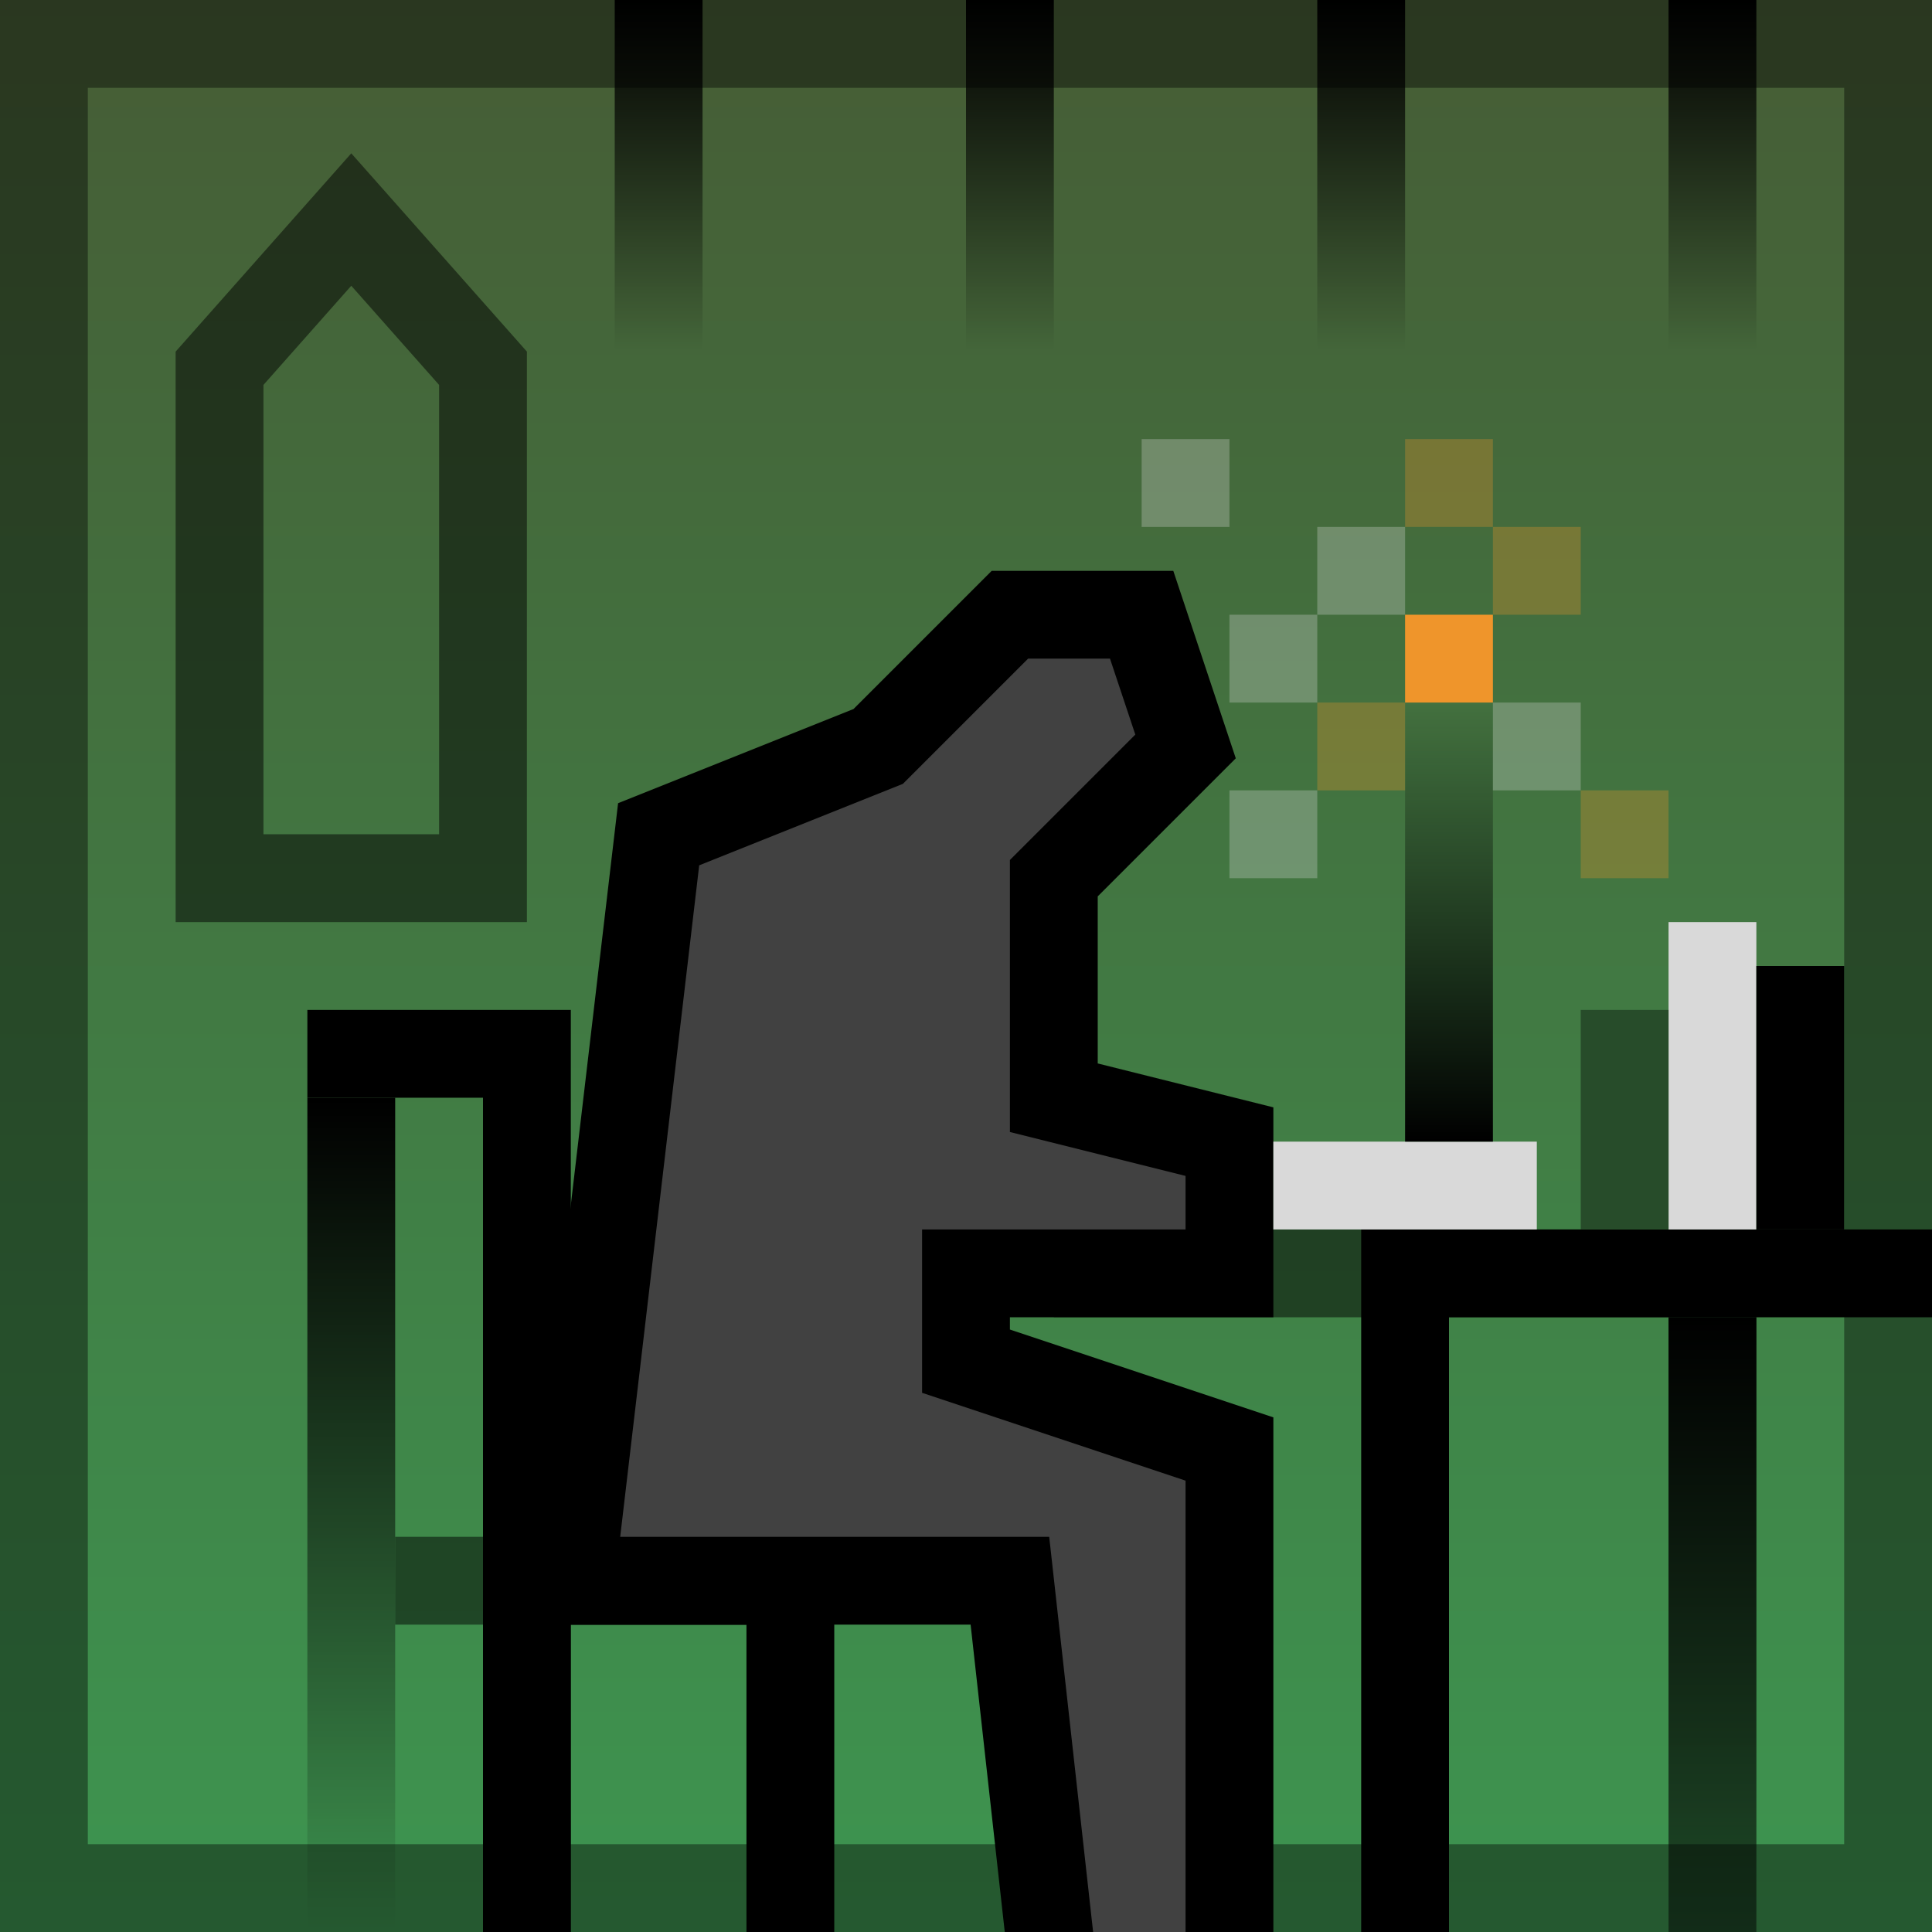 <svg width="44" height="44" viewBox="0 0 44 44" fill="none" xmlns="http://www.w3.org/2000/svg">
<g clip-path="url(#clip0_315_143922)">
<rect width="44" height="44" fill="url(#paint0_linear_315_143922)"/>
<path d="M18 44V36H12V44" stroke="black" stroke-width="2"/>
<path opacity="0.5" d="M24 29H39V44" stroke="black" stroke-width="2"/>
<path opacity="0.5" d="M9 36H12V44" stroke="black" stroke-width="2"/>
<path d="M18 36H12V24H7" stroke="black" stroke-width="2"/>
<path opacity="0.5" d="M5 8.387L8 5L11 8.387V20H5V8.387Z" stroke="black" stroke-width="2"/>
<rect x="1" y="1" width="42" height="42" stroke="black" stroke-opacity="0.4" stroke-width="2"/>
<path d="M15 19L20 17L23 14H26L27 17L24 20V25L28 26V29H22V31L28 33V45H24L23 36H13L15 19Z" fill="#414141" stroke="black" stroke-width="2"/>
<path d="M32 44V29H47V44" stroke="black" stroke-width="2"/>
<rect x="29" y="26" width="6" height="2" fill="#D9D9D9"/>
<rect x="38" y="28" width="7" height="2" transform="rotate(-90 38 28)" fill="#D9D9D9"/>
<rect x="40" y="28" width="6" height="2" transform="rotate(-90 40 28)" fill="black"/>
<rect x="38" y="44" width="14" height="2" transform="rotate(-90 38 44)" fill="url(#paint1_linear_315_143922)"/>
<rect x="7" y="44" width="19" height="2" transform="rotate(-90 7 44)" fill="url(#paint2_linear_315_143922)"/>
<rect x="36" y="28" width="5" height="2" transform="rotate(-90 36 28)" fill="#274C2A"/>
<rect x="34" y="16" width="10" height="2" transform="rotate(90 34 16)" fill="url(#paint3_linear_315_143922)"/>
<rect width="8" height="2" transform="matrix(-6.55671e-08 -1 -1 2.91409e-08 16 8)" fill="url(#paint4_linear_315_143922)"/>
<rect width="8" height="2" transform="matrix(-6.55671e-08 -1 -1 2.91409e-08 24 8)" fill="url(#paint5_linear_315_143922)"/>
<rect width="8" height="2" transform="matrix(-6.55671e-08 -1 -1 2.91409e-08 32 8)" fill="url(#paint6_linear_315_143922)"/>
<rect width="8" height="2" transform="matrix(-6.55671e-08 -1 -1 2.91409e-08 40 8)" fill="url(#paint7_linear_315_143922)"/>
<rect x="32" y="14" width="2" height="2" fill="#EF952B"/>
<rect opacity="0.3" x="34" y="12" width="2" height="2" fill="#EF952B"/>
<rect opacity="0.3" x="32" y="10" width="2" height="2" fill="#EF952B"/>
<rect opacity="0.3" x="30" y="16" width="2" height="2" fill="#EF952B"/>
<rect opacity="0.3" x="36" y="18" width="2" height="2" fill="#EF952B"/>
<rect opacity="0.3" x="34" y="16" width="2" height="2" fill="#D9D9D9"/>
<rect opacity="0.3" x="30" y="12" width="2" height="2" fill="#D9D9D9"/>
<rect opacity="0.3" x="28" y="14" width="2" height="2" fill="#D9D9D9"/>
<rect opacity="0.3" x="26" y="10" width="2" height="2" fill="#D9D9D9"/>
<rect opacity="0.3" x="28" y="18" width="2" height="2" fill="#D9D9D9"/>
</g>
<defs>
<linearGradient id="paint0_linear_315_143922" x1="22" y1="0" x2="22" y2="44" gradientUnits="userSpaceOnUse">
<stop stop-color="#465C35"/>
<stop offset="1" stop-color="#3D9550"/>
</linearGradient>
<linearGradient id="paint1_linear_315_143922" x1="52" y1="45" x2="38" y2="45" gradientUnits="userSpaceOnUse">
<stop/>
<stop offset="1" stop-opacity="0"/>
</linearGradient>
<linearGradient id="paint2_linear_315_143922" x1="26" y1="45" x2="7" y2="45" gradientUnits="userSpaceOnUse">
<stop/>
<stop offset="1" stop-opacity="0"/>
</linearGradient>
<linearGradient id="paint3_linear_315_143922" x1="44" y1="17" x2="34" y2="17" gradientUnits="userSpaceOnUse">
<stop/>
<stop offset="1" stop-opacity="0"/>
</linearGradient>
<linearGradient id="paint4_linear_315_143922" x1="8" y1="1" x2="-7.8888e-08" y2="1" gradientUnits="userSpaceOnUse">
<stop/>
<stop offset="1" stop-opacity="0"/>
</linearGradient>
<linearGradient id="paint5_linear_315_143922" x1="8" y1="1" x2="-7.8888e-08" y2="1" gradientUnits="userSpaceOnUse">
<stop/>
<stop offset="1" stop-opacity="0"/>
</linearGradient>
<linearGradient id="paint6_linear_315_143922" x1="8" y1="1" x2="-7.8888e-08" y2="1" gradientUnits="userSpaceOnUse">
<stop/>
<stop offset="1" stop-opacity="0"/>
</linearGradient>
<linearGradient id="paint7_linear_315_143922" x1="8" y1="1" x2="-7.8888e-08" y2="1" gradientUnits="userSpaceOnUse">
<stop/>
<stop offset="1" stop-opacity="0"/>
</linearGradient>
<clipPath id="clip0_315_143922">
<rect width="44" height="44" fill="white"/>
</clipPath>
</defs>
</svg>
